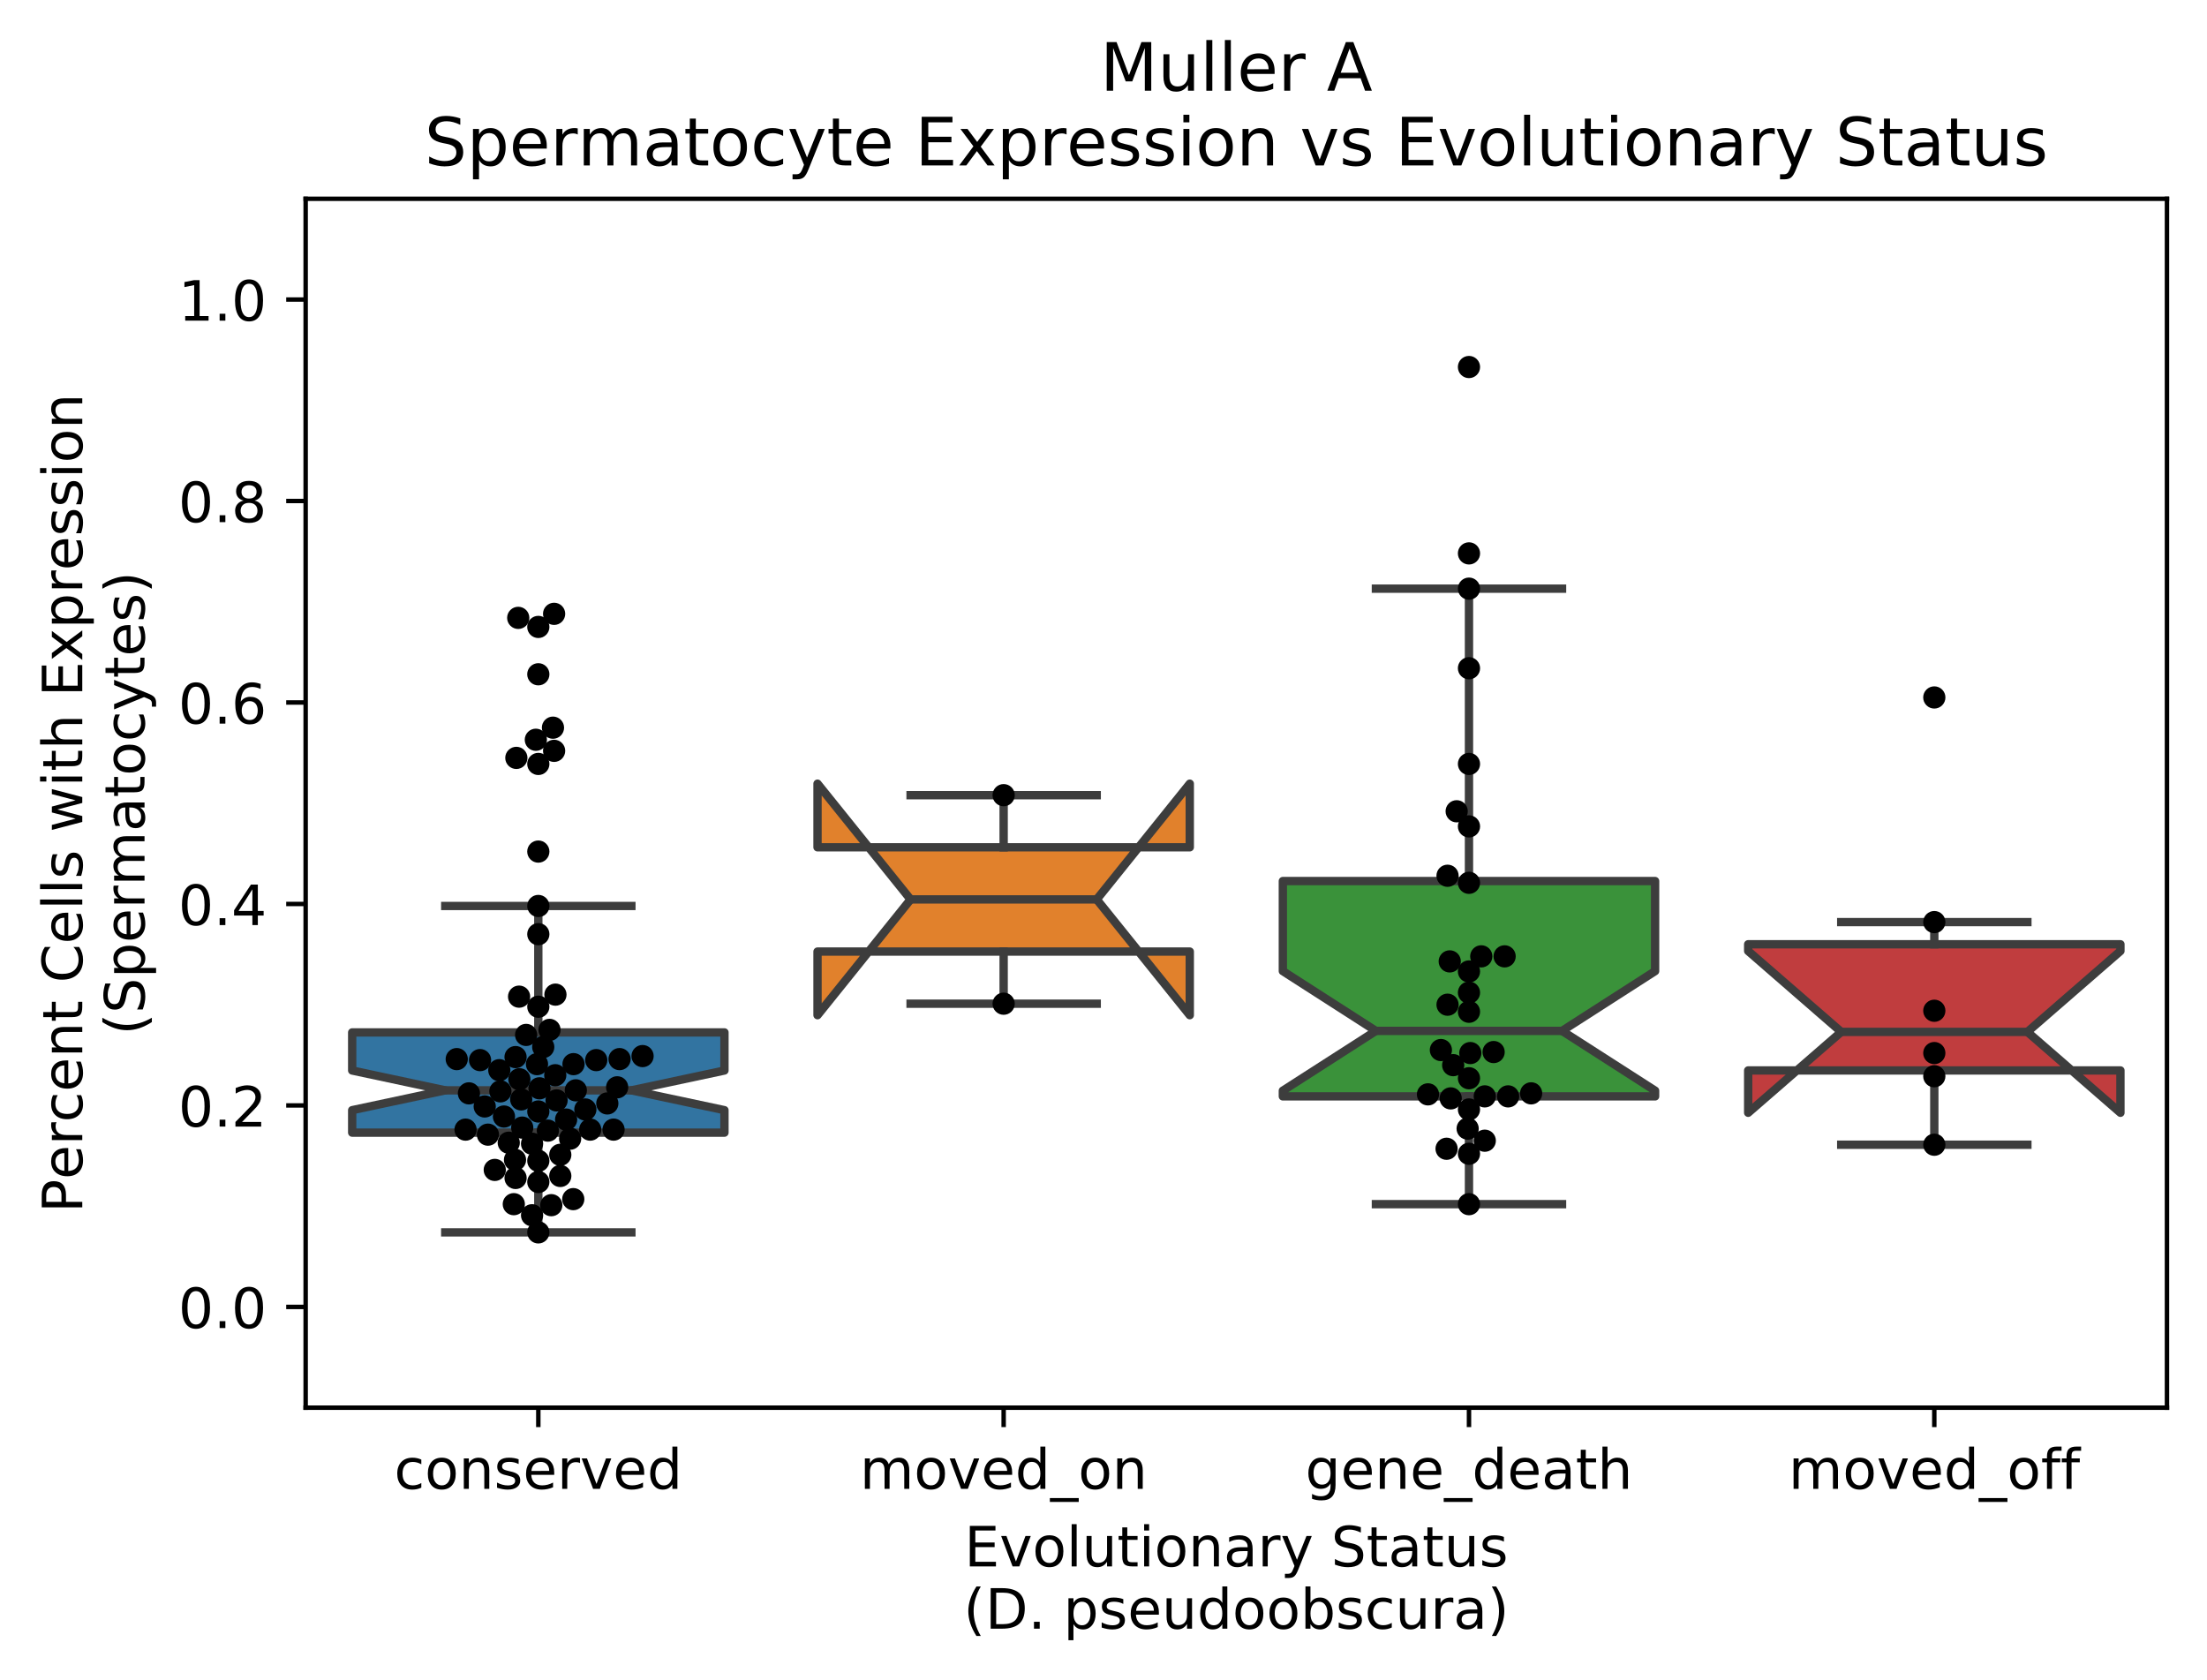 <?xml version="1.0" encoding="utf-8" standalone="no"?>
<!DOCTYPE svg PUBLIC "-//W3C//DTD SVG 1.1//EN"
  "http://www.w3.org/Graphics/SVG/1.1/DTD/svg11.dtd">
<!-- Created with matplotlib (https://matplotlib.org/) -->
<svg height="302.228pt" version="1.1" viewBox="0 0 396.979 302.228" width="396.979pt" xmlns="http://www.w3.org/2000/svg" xmlns:xlink="http://www.w3.org/1999/xlink">
 <defs>
  <style type="text/css">
*{stroke-linecap:butt;stroke-linejoin:round;white-space:pre;}
  </style>
 </defs>
 <g id="figure_1">
  <g id="patch_1">
   <path d="M 0 302.228 
L 396.979 302.228 
L 396.979 0 
L 0 0 
z
" style="fill:#ffffff;"/>
  </g>
  <g id="axes_1">
   <g id="patch_2">
    <path d="M 54.979 253.196 
L 389.779 253.196 
L 389.779 35.755 
L 54.979 35.755 
z
" style="fill:#ffffff;"/>
   </g>
   <g id="patch_3">
    <path clip-path="url(#p46560ced18)" d="M 63.349 203.728 
L 130.309 203.728 
L 130.309 199.684 
L 113.569 196.118 
L 130.309 192.551 
L 130.309 185.698 
L 63.349 185.698 
L 63.349 192.551 
L 80.089 196.118 
L 63.349 199.684 
L 63.349 203.728 
z
" style="fill:#3274a1;stroke:#3d3d3d;stroke-linejoin:miter;stroke-width:1.5;"/>
   </g>
   <g id="patch_4">
    <path clip-path="url(#p46560ced18)" d="M 147.049 171.157 
L 214.009 171.157 
L 214.009 182.6 
L 197.269 161.78 
L 214.009 140.96 
L 214.009 152.403 
L 147.049 152.403 
L 147.049 140.96 
L 163.789 161.78 
L 147.049 182.6 
L 147.049 171.157 
z
" style="fill:#e1812c;stroke:#3d3d3d;stroke-linejoin:miter;stroke-width:1.5;"/>
   </g>
   <g id="patch_5">
    <path clip-path="url(#p46560ced18)" d="M 230.749 197.205 
L 297.709 197.205 
L 297.709 196.176 
L 280.969 185.427 
L 297.709 174.677 
L 297.709 158.473 
L 230.749 158.473 
L 230.749 174.677 
L 247.489 185.427 
L 230.749 196.176 
L 230.749 197.205 
z
" style="fill:#3a923a;stroke:#3d3d3d;stroke-linejoin:miter;stroke-width:1.5;"/>
   </g>
   <g id="patch_6">
    <path clip-path="url(#p46560ced18)" d="M 314.449 192.539 
L 381.409 192.539 
L 381.409 200.154 
L 364.669 185.608 
L 381.409 171.061 
L 381.409 169.844 
L 314.449 169.844 
L 314.449 171.061 
L 331.189 185.608 
L 314.449 200.154 
L 314.449 192.539 
z
" style="fill:#c03d3e;stroke:#3d3d3d;stroke-linejoin:miter;stroke-width:1.5;"/>
   </g>
   <g id="matplotlib.axis_1">
    <g id="xtick_1">
     <g id="line2d_1">
      <defs>
       <path d="M 0 0 
L 0 3.5 
" id="m6f76d94fcc" style="stroke:#000000;stroke-width:0.8;"/>
      </defs>
      <g>
       <use style="stroke:#000000;stroke-width:0.8;" x="96.829" xlink:href="#m6f76d94fcc" y="253.196"/>
      </g>
     </g>
     <g id="text_1">
      <!-- conserved -->
      <defs>
       <path d="M 48.781 52.594 
L 48.781 44.188 
Q 44.969 46.297 41.141 47.344 
Q 37.312 48.391 33.406 48.391 
Q 24.656 48.391 19.812 42.844 
Q 14.984 37.312 14.984 27.297 
Q 14.984 17.281 19.812 11.734 
Q 24.656 6.203 33.406 6.203 
Q 37.312 6.203 41.141 7.25 
Q 44.969 8.297 48.781 10.406 
L 48.781 2.094 
Q 45.016 0.344 40.984 -0.531 
Q 36.969 -1.422 32.422 -1.422 
Q 20.062 -1.422 12.781 6.344 
Q 5.516 14.109 5.516 27.297 
Q 5.516 40.672 12.859 48.328 
Q 20.219 56 33.016 56 
Q 37.156 56 41.109 55.141 
Q 45.062 54.297 48.781 52.594 
z
" id="DejaVuSans-99"/>
       <path d="M 30.609 48.391 
Q 23.391 48.391 19.188 42.75 
Q 14.984 37.109 14.984 27.297 
Q 14.984 17.484 19.156 11.844 
Q 23.344 6.203 30.609 6.203 
Q 37.797 6.203 41.984 11.859 
Q 46.188 17.531 46.188 27.297 
Q 46.188 37.016 41.984 42.703 
Q 37.797 48.391 30.609 48.391 
z
M 30.609 56 
Q 42.328 56 49.016 48.375 
Q 55.719 40.766 55.719 27.297 
Q 55.719 13.875 49.016 6.219 
Q 42.328 -1.422 30.609 -1.422 
Q 18.844 -1.422 12.172 6.219 
Q 5.516 13.875 5.516 27.297 
Q 5.516 40.766 12.172 48.375 
Q 18.844 56 30.609 56 
z
" id="DejaVuSans-111"/>
       <path d="M 54.891 33.016 
L 54.891 0 
L 45.906 0 
L 45.906 32.719 
Q 45.906 40.484 42.875 44.328 
Q 39.844 48.188 33.797 48.188 
Q 26.516 48.188 22.312 43.547 
Q 18.109 38.922 18.109 30.906 
L 18.109 0 
L 9.078 0 
L 9.078 54.688 
L 18.109 54.688 
L 18.109 46.188 
Q 21.344 51.125 25.703 53.562 
Q 30.078 56 35.797 56 
Q 45.219 56 50.047 50.172 
Q 54.891 44.344 54.891 33.016 
z
" id="DejaVuSans-110"/>
       <path d="M 44.281 53.078 
L 44.281 44.578 
Q 40.484 46.531 36.375 47.5 
Q 32.281 48.484 27.875 48.484 
Q 21.188 48.484 17.844 46.438 
Q 14.5 44.391 14.5 40.281 
Q 14.5 37.156 16.891 35.375 
Q 19.281 33.594 26.516 31.984 
L 29.594 31.297 
Q 39.156 29.25 43.188 25.516 
Q 47.219 21.781 47.219 15.094 
Q 47.219 7.469 41.188 3.016 
Q 35.156 -1.422 24.609 -1.422 
Q 20.219 -1.422 15.453 -0.562 
Q 10.688 0.297 5.422 2 
L 5.422 11.281 
Q 10.406 8.688 15.234 7.391 
Q 20.062 6.109 24.812 6.109 
Q 31.156 6.109 34.562 8.281 
Q 37.984 10.453 37.984 14.406 
Q 37.984 18.062 35.516 20.016 
Q 33.062 21.969 24.703 23.781 
L 21.578 24.516 
Q 13.234 26.266 9.516 29.906 
Q 5.812 33.547 5.812 39.891 
Q 5.812 47.609 11.281 51.797 
Q 16.75 56 26.812 56 
Q 31.781 56 36.172 55.266 
Q 40.578 54.547 44.281 53.078 
z
" id="DejaVuSans-115"/>
       <path d="M 56.203 29.594 
L 56.203 25.203 
L 14.891 25.203 
Q 15.484 15.922 20.484 11.062 
Q 25.484 6.203 34.422 6.203 
Q 39.594 6.203 44.453 7.469 
Q 49.312 8.734 54.109 11.281 
L 54.109 2.781 
Q 49.266 0.734 44.188 -0.344 
Q 39.109 -1.422 33.891 -1.422 
Q 20.797 -1.422 13.156 6.188 
Q 5.516 13.812 5.516 26.812 
Q 5.516 40.234 12.766 48.109 
Q 20.016 56 32.328 56 
Q 43.359 56 49.781 48.891 
Q 56.203 41.797 56.203 29.594 
z
M 47.219 32.234 
Q 47.125 39.594 43.094 43.984 
Q 39.062 48.391 32.422 48.391 
Q 24.906 48.391 20.391 44.141 
Q 15.875 39.891 15.188 32.172 
z
" id="DejaVuSans-101"/>
       <path d="M 41.109 46.297 
Q 39.594 47.172 37.812 47.578 
Q 36.031 48 33.891 48 
Q 26.266 48 22.188 43.047 
Q 18.109 38.094 18.109 28.812 
L 18.109 0 
L 9.078 0 
L 9.078 54.688 
L 18.109 54.688 
L 18.109 46.188 
Q 20.953 51.172 25.484 53.578 
Q 30.031 56 36.531 56 
Q 37.453 56 38.578 55.875 
Q 39.703 55.766 41.062 55.516 
z
" id="DejaVuSans-114"/>
       <path d="M 2.984 54.688 
L 12.5 54.688 
L 29.594 8.797 
L 46.688 54.688 
L 56.203 54.688 
L 35.688 0 
L 23.484 0 
z
" id="DejaVuSans-118"/>
       <path d="M 45.406 46.391 
L 45.406 75.984 
L 54.391 75.984 
L 54.391 0 
L 45.406 0 
L 45.406 8.203 
Q 42.578 3.328 38.25 0.953 
Q 33.938 -1.422 27.875 -1.422 
Q 17.969 -1.422 11.734 6.484 
Q 5.516 14.406 5.516 27.297 
Q 5.516 40.188 11.734 48.094 
Q 17.969 56 27.875 56 
Q 33.938 56 38.25 53.625 
Q 42.578 51.266 45.406 46.391 
z
M 14.797 27.297 
Q 14.797 17.391 18.875 11.75 
Q 22.953 6.109 30.078 6.109 
Q 37.203 6.109 41.297 11.75 
Q 45.406 17.391 45.406 27.297 
Q 45.406 37.203 41.297 42.844 
Q 37.203 48.484 30.078 48.484 
Q 22.953 48.484 18.875 42.844 
Q 14.797 37.203 14.797 27.297 
z
" id="DejaVuSans-100"/>
      </defs>
      <g transform="translate(70.905 267.794)scale(0.1 -0.1)">
       <use xlink:href="#DejaVuSans-99"/>
       <use x="54.98" xlink:href="#DejaVuSans-111"/>
       <use x="116.162" xlink:href="#DejaVuSans-110"/>
       <use x="179.541" xlink:href="#DejaVuSans-115"/>
       <use x="231.641" xlink:href="#DejaVuSans-101"/>
       <use x="293.164" xlink:href="#DejaVuSans-114"/>
       <use x="334.277" xlink:href="#DejaVuSans-118"/>
       <use x="393.457" xlink:href="#DejaVuSans-101"/>
       <use x="454.98" xlink:href="#DejaVuSans-100"/>
      </g>
     </g>
    </g>
    <g id="xtick_2">
     <g id="line2d_2">
      <g>
       <use style="stroke:#000000;stroke-width:0.8;" x="180.529" xlink:href="#m6f76d94fcc" y="253.196"/>
      </g>
     </g>
     <g id="text_2">
      <!-- moved_on -->
      <defs>
       <path d="M 52 44.188 
Q 55.375 50.25 60.062 53.125 
Q 64.75 56 71.094 56 
Q 79.641 56 84.281 50.016 
Q 88.922 44.047 88.922 33.016 
L 88.922 0 
L 79.891 0 
L 79.891 32.719 
Q 79.891 40.578 77.094 44.375 
Q 74.312 48.188 68.609 48.188 
Q 61.625 48.188 57.562 43.547 
Q 53.516 38.922 53.516 30.906 
L 53.516 0 
L 44.484 0 
L 44.484 32.719 
Q 44.484 40.625 41.703 44.406 
Q 38.922 48.188 33.109 48.188 
Q 26.219 48.188 22.156 43.531 
Q 18.109 38.875 18.109 30.906 
L 18.109 0 
L 9.078 0 
L 9.078 54.688 
L 18.109 54.688 
L 18.109 46.188 
Q 21.188 51.219 25.484 53.609 
Q 29.781 56 35.688 56 
Q 41.656 56 45.828 52.969 
Q 50 49.953 52 44.188 
z
" id="DejaVuSans-109"/>
       <path d="M 50.984 -16.609 
L 50.984 -23.578 
L -0.984 -23.578 
L -0.984 -16.609 
z
" id="DejaVuSans-95"/>
      </defs>
      <g transform="translate(154.661 267.794)scale(0.1 -0.1)">
       <use xlink:href="#DejaVuSans-109"/>
       <use x="97.412" xlink:href="#DejaVuSans-111"/>
       <use x="158.594" xlink:href="#DejaVuSans-118"/>
       <use x="217.773" xlink:href="#DejaVuSans-101"/>
       <use x="279.297" xlink:href="#DejaVuSans-100"/>
       <use x="342.773" xlink:href="#DejaVuSans-95"/>
       <use x="392.773" xlink:href="#DejaVuSans-111"/>
       <use x="453.955" xlink:href="#DejaVuSans-110"/>
      </g>
     </g>
    </g>
    <g id="xtick_3">
     <g id="line2d_3">
      <g>
       <use style="stroke:#000000;stroke-width:0.8;" x="264.229" xlink:href="#m6f76d94fcc" y="253.196"/>
      </g>
     </g>
     <g id="text_3">
      <!-- gene_death -->
      <defs>
       <path d="M 45.406 27.984 
Q 45.406 37.75 41.375 43.109 
Q 37.359 48.484 30.078 48.484 
Q 22.859 48.484 18.828 43.109 
Q 14.797 37.75 14.797 27.984 
Q 14.797 18.266 18.828 12.891 
Q 22.859 7.516 30.078 7.516 
Q 37.359 7.516 41.375 12.891 
Q 45.406 18.266 45.406 27.984 
z
M 54.391 6.781 
Q 54.391 -7.172 48.188 -13.984 
Q 42 -20.797 29.203 -20.797 
Q 24.469 -20.797 20.266 -20.094 
Q 16.062 -19.391 12.109 -17.922 
L 12.109 -9.188 
Q 16.062 -11.328 19.922 -12.344 
Q 23.781 -13.375 27.781 -13.375 
Q 36.625 -13.375 41.016 -8.766 
Q 45.406 -4.156 45.406 5.172 
L 45.406 9.625 
Q 42.625 4.781 38.281 2.391 
Q 33.938 0 27.875 0 
Q 17.828 0 11.672 7.656 
Q 5.516 15.328 5.516 27.984 
Q 5.516 40.672 11.672 48.328 
Q 17.828 56 27.875 56 
Q 33.938 56 38.281 53.609 
Q 42.625 51.219 45.406 46.391 
L 45.406 54.688 
L 54.391 54.688 
z
" id="DejaVuSans-103"/>
       <path d="M 34.281 27.484 
Q 23.391 27.484 19.188 25 
Q 14.984 22.516 14.984 16.5 
Q 14.984 11.719 18.141 8.906 
Q 21.297 6.109 26.703 6.109 
Q 34.188 6.109 38.703 11.406 
Q 43.219 16.703 43.219 25.484 
L 43.219 27.484 
z
M 52.203 31.203 
L 52.203 0 
L 43.219 0 
L 43.219 8.297 
Q 40.141 3.328 35.547 0.953 
Q 30.953 -1.422 24.312 -1.422 
Q 15.922 -1.422 10.953 3.297 
Q 6 8.016 6 15.922 
Q 6 25.141 12.172 29.828 
Q 18.359 34.516 30.609 34.516 
L 43.219 34.516 
L 43.219 35.406 
Q 43.219 41.609 39.141 45 
Q 35.062 48.391 27.688 48.391 
Q 23 48.391 18.547 47.266 
Q 14.109 46.141 10.016 43.891 
L 10.016 52.203 
Q 14.938 54.109 19.578 55.047 
Q 24.219 56 28.609 56 
Q 40.484 56 46.344 49.844 
Q 52.203 43.703 52.203 31.203 
z
" id="DejaVuSans-97"/>
       <path d="M 18.312 70.219 
L 18.312 54.688 
L 36.812 54.688 
L 36.812 47.703 
L 18.312 47.703 
L 18.312 18.016 
Q 18.312 11.328 20.141 9.422 
Q 21.969 7.516 27.594 7.516 
L 36.812 7.516 
L 36.812 0 
L 27.594 0 
Q 17.188 0 13.234 3.875 
Q 9.281 7.766 9.281 18.016 
L 9.281 47.703 
L 2.688 47.703 
L 2.688 54.688 
L 9.281 54.688 
L 9.281 70.219 
z
" id="DejaVuSans-116"/>
       <path d="M 54.891 33.016 
L 54.891 0 
L 45.906 0 
L 45.906 32.719 
Q 45.906 40.484 42.875 44.328 
Q 39.844 48.188 33.797 48.188 
Q 26.516 48.188 22.312 43.547 
Q 18.109 38.922 18.109 30.906 
L 18.109 0 
L 9.078 0 
L 9.078 75.984 
L 18.109 75.984 
L 18.109 46.188 
Q 21.344 51.125 25.703 53.562 
Q 30.078 56 35.797 56 
Q 45.219 56 50.047 50.172 
Q 54.891 44.344 54.891 33.016 
z
" id="DejaVuSans-104"/>
      </defs>
      <g transform="translate(234.789 267.794)scale(0.1 -0.1)">
       <use xlink:href="#DejaVuSans-103"/>
       <use x="63.477" xlink:href="#DejaVuSans-101"/>
       <use x="125" xlink:href="#DejaVuSans-110"/>
       <use x="188.379" xlink:href="#DejaVuSans-101"/>
       <use x="249.902" xlink:href="#DejaVuSans-95"/>
       <use x="299.902" xlink:href="#DejaVuSans-100"/>
       <use x="363.379" xlink:href="#DejaVuSans-101"/>
       <use x="424.902" xlink:href="#DejaVuSans-97"/>
       <use x="486.182" xlink:href="#DejaVuSans-116"/>
       <use x="525.391" xlink:href="#DejaVuSans-104"/>
      </g>
     </g>
    </g>
    <g id="xtick_4">
     <g id="line2d_4">
      <g>
       <use style="stroke:#000000;stroke-width:0.8;" x="347.929" xlink:href="#m6f76d94fcc" y="253.196"/>
      </g>
     </g>
     <g id="text_4">
      <!-- moved_off -->
      <defs>
       <path d="M 37.109 75.984 
L 37.109 68.5 
L 28.516 68.5 
Q 23.688 68.5 21.797 66.547 
Q 19.922 64.594 19.922 59.516 
L 19.922 54.688 
L 34.719 54.688 
L 34.719 47.703 
L 19.922 47.703 
L 19.922 0 
L 10.891 0 
L 10.891 47.703 
L 2.297 47.703 
L 2.297 54.688 
L 10.891 54.688 
L 10.891 58.5 
Q 10.891 67.625 15.141 71.797 
Q 19.391 75.984 28.609 75.984 
z
" id="DejaVuSans-102"/>
      </defs>
      <g transform="translate(321.71 267.794)scale(0.1 -0.1)">
       <use xlink:href="#DejaVuSans-109"/>
       <use x="97.412" xlink:href="#DejaVuSans-111"/>
       <use x="158.594" xlink:href="#DejaVuSans-118"/>
       <use x="217.773" xlink:href="#DejaVuSans-101"/>
       <use x="279.297" xlink:href="#DejaVuSans-100"/>
       <use x="342.773" xlink:href="#DejaVuSans-95"/>
       <use x="392.773" xlink:href="#DejaVuSans-111"/>
       <use x="453.955" xlink:href="#DejaVuSans-102"/>
       <use x="489.16" xlink:href="#DejaVuSans-102"/>
      </g>
     </g>
    </g>
    <g id="text_5">
     <!-- Evolutionary Status -->
     <defs>
      <path d="M 9.812 72.906 
L 55.906 72.906 
L 55.906 64.594 
L 19.672 64.594 
L 19.672 43.016 
L 54.391 43.016 
L 54.391 34.719 
L 19.672 34.719 
L 19.672 8.297 
L 56.781 8.297 
L 56.781 0 
L 9.812 0 
z
" id="DejaVuSans-69"/>
      <path d="M 9.422 75.984 
L 18.406 75.984 
L 18.406 0 
L 9.422 0 
z
" id="DejaVuSans-108"/>
      <path d="M 8.5 21.578 
L 8.5 54.688 
L 17.484 54.688 
L 17.484 21.922 
Q 17.484 14.156 20.5 10.266 
Q 23.531 6.391 29.594 6.391 
Q 36.859 6.391 41.078 11.031 
Q 45.312 15.672 45.312 23.688 
L 45.312 54.688 
L 54.297 54.688 
L 54.297 0 
L 45.312 0 
L 45.312 8.406 
Q 42.047 3.422 37.719 1 
Q 33.406 -1.422 27.688 -1.422 
Q 18.266 -1.422 13.375 4.438 
Q 8.5 10.297 8.5 21.578 
z
M 31.109 56 
z
" id="DejaVuSans-117"/>
      <path d="M 9.422 54.688 
L 18.406 54.688 
L 18.406 0 
L 9.422 0 
z
M 9.422 75.984 
L 18.406 75.984 
L 18.406 64.594 
L 9.422 64.594 
z
" id="DejaVuSans-105"/>
      <path d="M 32.172 -5.078 
Q 28.375 -14.844 24.75 -17.812 
Q 21.141 -20.797 15.094 -20.797 
L 7.906 -20.797 
L 7.906 -13.281 
L 13.188 -13.281 
Q 16.891 -13.281 18.938 -11.516 
Q 21 -9.766 23.484 -3.219 
L 25.094 0.875 
L 2.984 54.688 
L 12.5 54.688 
L 29.594 11.922 
L 46.688 54.688 
L 56.203 54.688 
z
" id="DejaVuSans-121"/>
      <path id="DejaVuSans-32"/>
      <path d="M 53.516 70.516 
L 53.516 60.891 
Q 47.906 63.578 42.922 64.891 
Q 37.938 66.219 33.297 66.219 
Q 25.25 66.219 20.875 63.094 
Q 16.5 59.969 16.5 54.203 
Q 16.5 49.359 19.406 46.891 
Q 22.312 44.438 30.422 42.922 
L 36.375 41.703 
Q 47.406 39.594 52.656 34.297 
Q 57.906 29 57.906 20.125 
Q 57.906 9.516 50.797 4.047 
Q 43.703 -1.422 29.984 -1.422 
Q 24.812 -1.422 18.969 -0.25 
Q 13.141 0.922 6.891 3.219 
L 6.891 13.375 
Q 12.891 10.016 18.656 8.297 
Q 24.422 6.594 29.984 6.594 
Q 38.422 6.594 43.016 9.906 
Q 47.609 13.234 47.609 19.391 
Q 47.609 24.75 44.312 27.781 
Q 41.016 30.812 33.5 32.328 
L 27.484 33.5 
Q 16.453 35.688 11.516 40.375 
Q 6.594 45.062 6.594 53.422 
Q 6.594 63.094 13.406 68.656 
Q 20.219 74.219 32.172 74.219 
Q 37.312 74.219 42.625 73.281 
Q 47.953 72.359 53.516 70.516 
z
" id="DejaVuSans-83"/>
     </defs>
     <g transform="translate(173.466 281.75)scale(0.1 -0.1)">
      <use xlink:href="#DejaVuSans-69"/>
      <use x="63.184" xlink:href="#DejaVuSans-118"/>
      <use x="122.363" xlink:href="#DejaVuSans-111"/>
      <use x="183.545" xlink:href="#DejaVuSans-108"/>
      <use x="211.328" xlink:href="#DejaVuSans-117"/>
      <use x="274.707" xlink:href="#DejaVuSans-116"/>
      <use x="313.916" xlink:href="#DejaVuSans-105"/>
      <use x="341.699" xlink:href="#DejaVuSans-111"/>
      <use x="402.881" xlink:href="#DejaVuSans-110"/>
      <use x="466.26" xlink:href="#DejaVuSans-97"/>
      <use x="527.539" xlink:href="#DejaVuSans-114"/>
      <use x="568.652" xlink:href="#DejaVuSans-121"/>
      <use x="627.832" xlink:href="#DejaVuSans-32"/>
      <use x="659.619" xlink:href="#DejaVuSans-83"/>
      <use x="723.096" xlink:href="#DejaVuSans-116"/>
      <use x="762.305" xlink:href="#DejaVuSans-97"/>
      <use x="823.584" xlink:href="#DejaVuSans-116"/>
      <use x="862.793" xlink:href="#DejaVuSans-117"/>
      <use x="926.172" xlink:href="#DejaVuSans-115"/>
     </g>
     <!-- (D. pseudoobscura) -->
     <defs>
      <path d="M 31 75.875 
Q 24.469 64.656 21.281 53.656 
Q 18.109 42.672 18.109 31.391 
Q 18.109 20.125 21.312 9.062 
Q 24.516 -2 31 -13.188 
L 23.188 -13.188 
Q 15.875 -1.703 12.234 9.375 
Q 8.594 20.453 8.594 31.391 
Q 8.594 42.281 12.203 53.312 
Q 15.828 64.359 23.188 75.875 
z
" id="DejaVuSans-40"/>
      <path d="M 19.672 64.797 
L 19.672 8.109 
L 31.594 8.109 
Q 46.688 8.109 53.688 14.938 
Q 60.688 21.781 60.688 36.531 
Q 60.688 51.172 53.688 57.984 
Q 46.688 64.797 31.594 64.797 
z
M 9.812 72.906 
L 30.078 72.906 
Q 51.266 72.906 61.172 64.094 
Q 71.094 55.281 71.094 36.531 
Q 71.094 17.672 61.125 8.828 
Q 51.172 0 30.078 0 
L 9.812 0 
z
" id="DejaVuSans-68"/>
      <path d="M 10.688 12.406 
L 21 12.406 
L 21 0 
L 10.688 0 
z
" id="DejaVuSans-46"/>
      <path d="M 18.109 8.203 
L 18.109 -20.797 
L 9.078 -20.797 
L 9.078 54.688 
L 18.109 54.688 
L 18.109 46.391 
Q 20.953 51.266 25.266 53.625 
Q 29.594 56 35.594 56 
Q 45.562 56 51.781 48.094 
Q 58.016 40.188 58.016 27.297 
Q 58.016 14.406 51.781 6.484 
Q 45.562 -1.422 35.594 -1.422 
Q 29.594 -1.422 25.266 0.953 
Q 20.953 3.328 18.109 8.203 
z
M 48.688 27.297 
Q 48.688 37.203 44.609 42.844 
Q 40.531 48.484 33.406 48.484 
Q 26.266 48.484 22.188 42.844 
Q 18.109 37.203 18.109 27.297 
Q 18.109 17.391 22.188 11.75 
Q 26.266 6.109 33.406 6.109 
Q 40.531 6.109 44.609 11.75 
Q 48.688 17.391 48.688 27.297 
z
" id="DejaVuSans-112"/>
      <path d="M 48.688 27.297 
Q 48.688 37.203 44.609 42.844 
Q 40.531 48.484 33.406 48.484 
Q 26.266 48.484 22.188 42.844 
Q 18.109 37.203 18.109 27.297 
Q 18.109 17.391 22.188 11.75 
Q 26.266 6.109 33.406 6.109 
Q 40.531 6.109 44.609 11.75 
Q 48.688 17.391 48.688 27.297 
z
M 18.109 46.391 
Q 20.953 51.266 25.266 53.625 
Q 29.594 56 35.594 56 
Q 45.562 56 51.781 48.094 
Q 58.016 40.188 58.016 27.297 
Q 58.016 14.406 51.781 6.484 
Q 45.562 -1.422 35.594 -1.422 
Q 29.594 -1.422 25.266 0.953 
Q 20.953 3.328 18.109 8.203 
L 18.109 0 
L 9.078 0 
L 9.078 75.984 
L 18.109 75.984 
z
" id="DejaVuSans-98"/>
      <path d="M 8.016 75.875 
L 15.828 75.875 
Q 23.141 64.359 26.781 53.312 
Q 30.422 42.281 30.422 31.391 
Q 30.422 20.453 26.781 9.375 
Q 23.141 -1.703 15.828 -13.188 
L 8.016 -13.188 
Q 14.5 -2 17.703 9.062 
Q 20.906 20.125 20.906 31.391 
Q 20.906 42.672 17.703 53.656 
Q 14.5 64.656 8.016 75.875 
z
" id="DejaVuSans-41"/>
     </defs>
     <g transform="translate(173.316 292.948)scale(0.1 -0.1)">
      <use xlink:href="#DejaVuSans-40"/>
      <use x="39.014" xlink:href="#DejaVuSans-68"/>
      <use x="116.016" xlink:href="#DejaVuSans-46"/>
      <use x="147.803" xlink:href="#DejaVuSans-32"/>
      <use x="179.59" xlink:href="#DejaVuSans-112"/>
      <use x="243.066" xlink:href="#DejaVuSans-115"/>
      <use x="295.166" xlink:href="#DejaVuSans-101"/>
      <use x="356.689" xlink:href="#DejaVuSans-117"/>
      <use x="420.068" xlink:href="#DejaVuSans-100"/>
      <use x="483.545" xlink:href="#DejaVuSans-111"/>
      <use x="544.727" xlink:href="#DejaVuSans-111"/>
      <use x="605.908" xlink:href="#DejaVuSans-98"/>
      <use x="669.385" xlink:href="#DejaVuSans-115"/>
      <use x="721.484" xlink:href="#DejaVuSans-99"/>
      <use x="776.465" xlink:href="#DejaVuSans-117"/>
      <use x="839.844" xlink:href="#DejaVuSans-114"/>
      <use x="880.957" xlink:href="#DejaVuSans-97"/>
      <use x="942.236" xlink:href="#DejaVuSans-41"/>
     </g>
    </g>
   </g>
   <g id="matplotlib.axis_2">
    <g id="ytick_1">
     <g id="line2d_5">
      <defs>
       <path d="M 0 0 
L -3.5 0 
" id="m509c512e4f" style="stroke:#000000;stroke-width:0.8;"/>
      </defs>
      <g>
       <use style="stroke:#000000;stroke-width:0.8;" x="54.979" xlink:href="#m509c512e4f" y="235.076"/>
      </g>
     </g>
     <g id="text_6">
      <!-- 0.0 -->
      <defs>
       <path d="M 31.781 66.406 
Q 24.172 66.406 20.328 58.906 
Q 16.5 51.422 16.5 36.375 
Q 16.5 21.391 20.328 13.891 
Q 24.172 6.391 31.781 6.391 
Q 39.453 6.391 43.281 13.891 
Q 47.125 21.391 47.125 36.375 
Q 47.125 51.422 43.281 58.906 
Q 39.453 66.406 31.781 66.406 
z
M 31.781 74.219 
Q 44.047 74.219 50.516 64.516 
Q 56.984 54.828 56.984 36.375 
Q 56.984 17.969 50.516 8.266 
Q 44.047 -1.422 31.781 -1.422 
Q 19.531 -1.422 13.062 8.266 
Q 6.594 17.969 6.594 36.375 
Q 6.594 54.828 13.062 64.516 
Q 19.531 74.219 31.781 74.219 
z
" id="DejaVuSans-48"/>
      </defs>
      <g transform="translate(32.076 238.875)scale(0.1 -0.1)">
       <use xlink:href="#DejaVuSans-48"/>
       <use x="63.623" xlink:href="#DejaVuSans-46"/>
       <use x="95.41" xlink:href="#DejaVuSans-48"/>
      </g>
     </g>
    </g>
    <g id="ytick_2">
     <g id="line2d_6">
      <g>
       <use style="stroke:#000000;stroke-width:0.8;" x="54.979" xlink:href="#m509c512e4f" y="198.835"/>
      </g>
     </g>
     <g id="text_7">
      <!-- 0.2 -->
      <defs>
       <path d="M 19.188 8.297 
L 53.609 8.297 
L 53.609 0 
L 7.328 0 
L 7.328 8.297 
Q 12.938 14.109 22.625 23.891 
Q 32.328 33.688 34.812 36.531 
Q 39.547 41.844 41.422 45.531 
Q 43.312 49.219 43.312 52.781 
Q 43.312 58.594 39.234 62.25 
Q 35.156 65.922 28.609 65.922 
Q 23.969 65.922 18.812 64.312 
Q 13.672 62.703 7.812 59.422 
L 7.812 69.391 
Q 13.766 71.781 18.938 73 
Q 24.125 74.219 28.422 74.219 
Q 39.75 74.219 46.484 68.547 
Q 53.219 62.891 53.219 53.422 
Q 53.219 48.922 51.531 44.891 
Q 49.859 40.875 45.406 35.406 
Q 44.188 33.984 37.641 27.219 
Q 31.109 20.453 19.188 8.297 
z
" id="DejaVuSans-50"/>
      </defs>
      <g transform="translate(32.076 202.635)scale(0.1 -0.1)">
       <use xlink:href="#DejaVuSans-48"/>
       <use x="63.623" xlink:href="#DejaVuSans-46"/>
       <use x="95.41" xlink:href="#DejaVuSans-50"/>
      </g>
     </g>
    </g>
    <g id="ytick_3">
     <g id="line2d_7">
      <g>
       <use style="stroke:#000000;stroke-width:0.8;" x="54.979" xlink:href="#m509c512e4f" y="162.595"/>
      </g>
     </g>
     <g id="text_8">
      <!-- 0.4 -->
      <defs>
       <path d="M 37.797 64.312 
L 12.891 25.391 
L 37.797 25.391 
z
M 35.203 72.906 
L 47.609 72.906 
L 47.609 25.391 
L 58.016 25.391 
L 58.016 17.188 
L 47.609 17.188 
L 47.609 0 
L 37.797 0 
L 37.797 17.188 
L 4.891 17.188 
L 4.891 26.703 
z
" id="DejaVuSans-52"/>
      </defs>
      <g transform="translate(32.076 166.395)scale(0.1 -0.1)">
       <use xlink:href="#DejaVuSans-48"/>
       <use x="63.623" xlink:href="#DejaVuSans-46"/>
       <use x="95.41" xlink:href="#DejaVuSans-52"/>
      </g>
     </g>
    </g>
    <g id="ytick_4">
     <g id="line2d_8">
      <g>
       <use style="stroke:#000000;stroke-width:0.8;" x="54.979" xlink:href="#m509c512e4f" y="126.356"/>
      </g>
     </g>
     <g id="text_9">
      <!-- 0.6 -->
      <defs>
       <path d="M 33.016 40.375 
Q 26.375 40.375 22.484 35.828 
Q 18.609 31.297 18.609 23.391 
Q 18.609 15.531 22.484 10.953 
Q 26.375 6.391 33.016 6.391 
Q 39.656 6.391 43.531 10.953 
Q 47.406 15.531 47.406 23.391 
Q 47.406 31.297 43.531 35.828 
Q 39.656 40.375 33.016 40.375 
z
M 52.594 71.297 
L 52.594 62.312 
Q 48.875 64.062 45.094 64.984 
Q 41.312 65.922 37.594 65.922 
Q 27.828 65.922 22.672 59.328 
Q 17.531 52.734 16.797 39.406 
Q 19.672 43.656 24.016 45.922 
Q 28.375 48.188 33.594 48.188 
Q 44.578 48.188 50.953 41.516 
Q 57.328 34.859 57.328 23.391 
Q 57.328 12.156 50.688 5.359 
Q 44.047 -1.422 33.016 -1.422 
Q 20.359 -1.422 13.672 8.266 
Q 6.984 17.969 6.984 36.375 
Q 6.984 53.656 15.188 63.938 
Q 23.391 74.219 37.203 74.219 
Q 40.922 74.219 44.703 73.484 
Q 48.484 72.75 52.594 71.297 
z
" id="DejaVuSans-54"/>
      </defs>
      <g transform="translate(32.076 130.155)scale(0.1 -0.1)">
       <use xlink:href="#DejaVuSans-48"/>
       <use x="63.623" xlink:href="#DejaVuSans-46"/>
       <use x="95.41" xlink:href="#DejaVuSans-54"/>
      </g>
     </g>
    </g>
    <g id="ytick_5">
     <g id="line2d_9">
      <g>
       <use style="stroke:#000000;stroke-width:0.8;" x="54.979" xlink:href="#m509c512e4f" y="90.115"/>
      </g>
     </g>
     <g id="text_10">
      <!-- 0.8 -->
      <defs>
       <path d="M 31.781 34.625 
Q 24.75 34.625 20.719 30.859 
Q 16.703 27.094 16.703 20.516 
Q 16.703 13.922 20.719 10.156 
Q 24.75 6.391 31.781 6.391 
Q 38.812 6.391 42.859 10.172 
Q 46.922 13.969 46.922 20.516 
Q 46.922 27.094 42.891 30.859 
Q 38.875 34.625 31.781 34.625 
z
M 21.922 38.812 
Q 15.578 40.375 12.031 44.719 
Q 8.5 49.078 8.5 55.328 
Q 8.5 64.062 14.719 69.141 
Q 20.953 74.219 31.781 74.219 
Q 42.672 74.219 48.875 69.141 
Q 55.078 64.062 55.078 55.328 
Q 55.078 49.078 51.531 44.719 
Q 48 40.375 41.703 38.812 
Q 48.828 37.156 52.797 32.312 
Q 56.781 27.484 56.781 20.516 
Q 56.781 9.906 50.312 4.234 
Q 43.844 -1.422 31.781 -1.422 
Q 19.734 -1.422 13.25 4.234 
Q 6.781 9.906 6.781 20.516 
Q 6.781 27.484 10.781 32.312 
Q 14.797 37.156 21.922 38.812 
z
M 18.312 54.391 
Q 18.312 48.734 21.844 45.562 
Q 25.391 42.391 31.781 42.391 
Q 38.141 42.391 41.719 45.562 
Q 45.312 48.734 45.312 54.391 
Q 45.312 60.062 41.719 63.234 
Q 38.141 66.406 31.781 66.406 
Q 25.391 66.406 21.844 63.234 
Q 18.312 60.062 18.312 54.391 
z
" id="DejaVuSans-56"/>
      </defs>
      <g transform="translate(32.076 93.915)scale(0.1 -0.1)">
       <use xlink:href="#DejaVuSans-48"/>
       <use x="63.623" xlink:href="#DejaVuSans-46"/>
       <use x="95.41" xlink:href="#DejaVuSans-56"/>
      </g>
     </g>
    </g>
    <g id="ytick_6">
     <g id="line2d_10">
      <g>
       <use style="stroke:#000000;stroke-width:0.8;" x="54.979" xlink:href="#m509c512e4f" y="53.876"/>
      </g>
     </g>
     <g id="text_11">
      <!-- 1.0 -->
      <defs>
       <path d="M 12.406 8.297 
L 28.516 8.297 
L 28.516 63.922 
L 10.984 60.406 
L 10.984 69.391 
L 28.422 72.906 
L 38.281 72.906 
L 38.281 8.297 
L 54.391 8.297 
L 54.391 0 
L 12.406 0 
z
" id="DejaVuSans-49"/>
      </defs>
      <g transform="translate(32.076 57.675)scale(0.1 -0.1)">
       <use xlink:href="#DejaVuSans-49"/>
       <use x="63.623" xlink:href="#DejaVuSans-46"/>
       <use x="95.41" xlink:href="#DejaVuSans-48"/>
      </g>
     </g>
    </g>
    <g id="text_12">
     <!-- Percent Cells with Expression -->
     <defs>
      <path d="M 19.672 64.797 
L 19.672 37.406 
L 32.078 37.406 
Q 38.969 37.406 42.719 40.969 
Q 46.484 44.531 46.484 51.125 
Q 46.484 57.672 42.719 61.234 
Q 38.969 64.797 32.078 64.797 
z
M 9.812 72.906 
L 32.078 72.906 
Q 44.344 72.906 50.609 67.359 
Q 56.891 61.812 56.891 51.125 
Q 56.891 40.328 50.609 34.812 
Q 44.344 29.297 32.078 29.297 
L 19.672 29.297 
L 19.672 0 
L 9.812 0 
z
" id="DejaVuSans-80"/>
      <path d="M 64.406 67.281 
L 64.406 56.891 
Q 59.422 61.531 53.781 63.812 
Q 48.141 66.109 41.797 66.109 
Q 29.297 66.109 22.656 58.469 
Q 16.016 50.828 16.016 36.375 
Q 16.016 21.969 22.656 14.328 
Q 29.297 6.688 41.797 6.688 
Q 48.141 6.688 53.781 8.984 
Q 59.422 11.281 64.406 15.922 
L 64.406 5.609 
Q 59.234 2.094 53.438 0.328 
Q 47.656 -1.422 41.219 -1.422 
Q 24.656 -1.422 15.125 8.703 
Q 5.609 18.844 5.609 36.375 
Q 5.609 53.953 15.125 64.078 
Q 24.656 74.219 41.219 74.219 
Q 47.75 74.219 53.531 72.484 
Q 59.328 70.75 64.406 67.281 
z
" id="DejaVuSans-67"/>
      <path d="M 4.203 54.688 
L 13.188 54.688 
L 24.422 12.016 
L 35.594 54.688 
L 46.188 54.688 
L 57.422 12.016 
L 68.609 54.688 
L 77.594 54.688 
L 63.281 0 
L 52.688 0 
L 40.922 44.828 
L 29.109 0 
L 18.5 0 
z
" id="DejaVuSans-119"/>
      <path d="M 54.891 54.688 
L 35.109 28.078 
L 55.906 0 
L 45.312 0 
L 29.391 21.484 
L 13.484 0 
L 2.875 0 
L 24.125 28.609 
L 4.688 54.688 
L 15.281 54.688 
L 29.781 35.203 
L 44.281 54.688 
z
" id="DejaVuSans-120"/>
     </defs>
     <g transform="translate(14.798 218.148)rotate(-90)scale(0.1 -0.1)">
      <use xlink:href="#DejaVuSans-80"/>
      <use x="60.256" xlink:href="#DejaVuSans-101"/>
      <use x="121.779" xlink:href="#DejaVuSans-114"/>
      <use x="162.861" xlink:href="#DejaVuSans-99"/>
      <use x="217.842" xlink:href="#DejaVuSans-101"/>
      <use x="279.365" xlink:href="#DejaVuSans-110"/>
      <use x="342.744" xlink:href="#DejaVuSans-116"/>
      <use x="381.953" xlink:href="#DejaVuSans-32"/>
      <use x="413.74" xlink:href="#DejaVuSans-67"/>
      <use x="483.564" xlink:href="#DejaVuSans-101"/>
      <use x="545.088" xlink:href="#DejaVuSans-108"/>
      <use x="572.871" xlink:href="#DejaVuSans-108"/>
      <use x="600.654" xlink:href="#DejaVuSans-115"/>
      <use x="652.754" xlink:href="#DejaVuSans-32"/>
      <use x="684.541" xlink:href="#DejaVuSans-119"/>
      <use x="766.328" xlink:href="#DejaVuSans-105"/>
      <use x="794.111" xlink:href="#DejaVuSans-116"/>
      <use x="833.32" xlink:href="#DejaVuSans-104"/>
      <use x="896.699" xlink:href="#DejaVuSans-32"/>
      <use x="928.486" xlink:href="#DejaVuSans-69"/>
      <use x="991.67" xlink:href="#DejaVuSans-120"/>
      <use x="1050.85" xlink:href="#DejaVuSans-112"/>
      <use x="1114.326" xlink:href="#DejaVuSans-114"/>
      <use x="1155.408" xlink:href="#DejaVuSans-101"/>
      <use x="1216.932" xlink:href="#DejaVuSans-115"/>
      <use x="1269.031" xlink:href="#DejaVuSans-115"/>
      <use x="1321.131" xlink:href="#DejaVuSans-105"/>
      <use x="1348.914" xlink:href="#DejaVuSans-111"/>
      <use x="1410.096" xlink:href="#DejaVuSans-110"/>
     </g>
     <!-- (Spermatocytes) -->
     <g transform="translate(25.996 186.161)rotate(-90)scale(0.1 -0.1)">
      <use xlink:href="#DejaVuSans-40"/>
      <use x="39.014" xlink:href="#DejaVuSans-83"/>
      <use x="102.49" xlink:href="#DejaVuSans-112"/>
      <use x="165.967" xlink:href="#DejaVuSans-101"/>
      <use x="227.49" xlink:href="#DejaVuSans-114"/>
      <use x="268.588" xlink:href="#DejaVuSans-109"/>
      <use x="366" xlink:href="#DejaVuSans-97"/>
      <use x="427.279" xlink:href="#DejaVuSans-116"/>
      <use x="466.488" xlink:href="#DejaVuSans-111"/>
      <use x="527.67" xlink:href="#DejaVuSans-99"/>
      <use x="582.65" xlink:href="#DejaVuSans-121"/>
      <use x="641.83" xlink:href="#DejaVuSans-116"/>
      <use x="681.039" xlink:href="#DejaVuSans-101"/>
      <use x="742.562" xlink:href="#DejaVuSans-115"/>
      <use x="794.662" xlink:href="#DejaVuSans-41"/>
     </g>
    </g>
   </g>
   <g id="line2d_11">
    <path clip-path="url(#p46560ced18)" d="M 96.829 203.728 
L 96.829 221.667 
" style="fill:none;stroke:#3d3d3d;stroke-linecap:square;stroke-width:1.5;"/>
   </g>
   <g id="line2d_12">
    <path clip-path="url(#p46560ced18)" d="M 96.829 185.698 
L 96.829 162.958 
" style="fill:none;stroke:#3d3d3d;stroke-linecap:square;stroke-width:1.5;"/>
   </g>
   <g id="line2d_13">
    <path clip-path="url(#p46560ced18)" d="M 80.089 221.667 
L 113.569 221.667 
" style="fill:none;stroke:#3d3d3d;stroke-linecap:square;stroke-width:1.5;"/>
   </g>
   <g id="line2d_14">
    <path clip-path="url(#p46560ced18)" d="M 80.089 162.958 
L 113.569 162.958 
" style="fill:none;stroke:#3d3d3d;stroke-linecap:square;stroke-width:1.5;"/>
   </g>
   <g id="line2d_15">
    <path clip-path="url(#p46560ced18)" d="M 180.529 171.157 
L 180.529 180.534 
" style="fill:none;stroke:#3d3d3d;stroke-linecap:square;stroke-width:1.5;"/>
   </g>
   <g id="line2d_16">
    <path clip-path="url(#p46560ced18)" d="M 180.529 152.403 
L 180.529 143.026 
" style="fill:none;stroke:#3d3d3d;stroke-linecap:square;stroke-width:1.5;"/>
   </g>
   <g id="line2d_17">
    <path clip-path="url(#p46560ced18)" d="M 163.789 180.534 
L 197.269 180.534 
" style="fill:none;stroke:#3d3d3d;stroke-linecap:square;stroke-width:1.5;"/>
   </g>
   <g id="line2d_18">
    <path clip-path="url(#p46560ced18)" d="M 163.789 143.026 
L 197.269 143.026 
" style="fill:none;stroke:#3d3d3d;stroke-linecap:square;stroke-width:1.5;"/>
   </g>
   <g id="line2d_19">
    <path clip-path="url(#p46560ced18)" d="M 264.229 197.205 
L 264.229 216.593 
" style="fill:none;stroke:#3d3d3d;stroke-linecap:square;stroke-width:1.5;"/>
   </g>
   <g id="line2d_20">
    <path clip-path="url(#p46560ced18)" d="M 264.229 158.473 
L 264.229 105.88 
" style="fill:none;stroke:#3d3d3d;stroke-linecap:square;stroke-width:1.5;"/>
   </g>
   <g id="line2d_21">
    <path clip-path="url(#p46560ced18)" d="M 247.489 216.593 
L 280.969 216.593 
" style="fill:none;stroke:#3d3d3d;stroke-linecap:square;stroke-width:1.5;"/>
   </g>
   <g id="line2d_22">
    <path clip-path="url(#p46560ced18)" d="M 247.489 105.88 
L 280.969 105.88 
" style="fill:none;stroke:#3d3d3d;stroke-linecap:square;stroke-width:1.5;"/>
   </g>
   <g id="line2d_23">
    <path clip-path="url(#p46560ced18)" d="M 347.929 192.539 
L 347.929 205.902 
" style="fill:none;stroke:#3d3d3d;stroke-linecap:square;stroke-width:1.5;"/>
   </g>
   <g id="line2d_24">
    <path clip-path="url(#p46560ced18)" d="M 347.929 169.844 
L 347.929 165.857 
" style="fill:none;stroke:#3d3d3d;stroke-linecap:square;stroke-width:1.5;"/>
   </g>
   <g id="line2d_25">
    <path clip-path="url(#p46560ced18)" d="M 331.189 205.902 
L 364.669 205.902 
" style="fill:none;stroke:#3d3d3d;stroke-linecap:square;stroke-width:1.5;"/>
   </g>
   <g id="line2d_26">
    <path clip-path="url(#p46560ced18)" d="M 331.189 165.857 
L 364.669 165.857 
" style="fill:none;stroke:#3d3d3d;stroke-linecap:square;stroke-width:1.5;"/>
   </g>
   <g id="line2d_27">
    <path clip-path="url(#p46560ced18)" d="M 80.089 196.118 
L 113.569 196.118 
" style="fill:none;stroke:#3d3d3d;stroke-linecap:square;stroke-width:1.5;"/>
   </g>
   <g id="line2d_28">
    <path clip-path="url(#p46560ced18)" d="M 163.789 161.78 
L 197.269 161.78 
" style="fill:none;stroke:#3d3d3d;stroke-linecap:square;stroke-width:1.5;"/>
   </g>
   <g id="line2d_29">
    <path clip-path="url(#p46560ced18)" d="M 247.489 185.427 
L 280.969 185.427 
" style="fill:none;stroke:#3d3d3d;stroke-linecap:square;stroke-width:1.5;"/>
   </g>
   <g id="line2d_30">
    <path clip-path="url(#p46560ced18)" d="M 331.189 185.608 
L 364.669 185.608 
" style="fill:none;stroke:#3d3d3d;stroke-linecap:square;stroke-width:1.5;"/>
   </g>
   <g id="patch_7">
    <path d="M 54.979 253.196 
L 54.979 35.755 
" style="fill:none;stroke:#000000;stroke-linecap:square;stroke-linejoin:miter;stroke-width:0.8;"/>
   </g>
   <g id="patch_8">
    <path d="M 389.779 253.196 
L 389.779 35.755 
" style="fill:none;stroke:#000000;stroke-linecap:square;stroke-linejoin:miter;stroke-width:0.8;"/>
   </g>
   <g id="patch_9">
    <path d="M 54.979 253.196 
L 389.779 253.196 
" style="fill:none;stroke:#000000;stroke-linecap:square;stroke-linejoin:miter;stroke-width:0.8;"/>
   </g>
   <g id="patch_10">
    <path d="M 54.979 35.755 
L 389.779 35.755 
" style="fill:none;stroke:#000000;stroke-linecap:square;stroke-linejoin:miter;stroke-width:0.8;"/>
   </g>
   <g id="PathCollection_1">
    <defs>
     <path d="M 0 2 
C 0.53 2 1.039 1.789 1.414 1.414 
C 1.789 1.039 2 0.53 2 0 
C 2 -0.53 1.789 -1.039 1.414 -1.414 
C 1.039 -1.789 0.53 -2 0 -2 
C -0.53 -2 -1.039 -1.789 -1.414 -1.414 
C -1.789 -1.039 -2 -0.53 -2 0 
C -2 0.53 -1.789 1.039 -1.414 1.414 
C -1.039 1.789 -0.53 2 0 2 
z
" id="C0_0_e752c963f6"/>
    </defs>
    <g clip-path="url(#p46560ced18)">
     <use x="96.829" xlink:href="#C0_0_e752c963f6" y="221.667"/>
    </g>
    <g clip-path="url(#p46560ced18)">
     <use x="95.704" xlink:href="#C0_0_e752c963f6" y="218.586"/>
    </g>
    <g clip-path="url(#p46560ced18)">
     <use x="99.164" xlink:href="#C0_0_e752c963f6" y="216.774"/>
    </g>
    <g clip-path="url(#p46560ced18)">
     <use x="92.42" xlink:href="#C0_0_e752c963f6" y="216.593"/>
    </g>
    <g clip-path="url(#p46560ced18)">
     <use x="103.114" xlink:href="#C0_0_e752c963f6" y="215.687"/>
    </g>
    <g clip-path="url(#p46560ced18)">
     <use x="96.829" xlink:href="#C0_0_e752c963f6" y="212.607"/>
    </g>
    <g clip-path="url(#p46560ced18)">
     <use x="92.738" xlink:href="#C0_0_e752c963f6" y="211.882"/>
    </g>
    <g clip-path="url(#p46560ced18)">
     <use x="100.779" xlink:href="#C0_0_e752c963f6" y="211.519"/>
    </g>
    <g clip-path="url(#p46560ced18)">
     <use x="88.995" xlink:href="#C0_0_e752c963f6" y="210.432"/>
    </g>
    <g clip-path="url(#p46560ced18)">
     <use x="96.829" xlink:href="#C0_0_e752c963f6" y="208.802"/>
    </g>
    <g clip-path="url(#p46560ced18)">
     <use x="92.636" xlink:href="#C0_0_e752c963f6" y="208.62"/>
    </g>
    <g clip-path="url(#p46560ced18)">
     <use x="100.779" xlink:href="#C0_0_e752c963f6" y="207.714"/>
    </g>
    <g clip-path="url(#p46560ced18)">
     <use x="95.704" xlink:href="#C0_0_e752c963f6" y="205.721"/>
    </g>
    <g clip-path="url(#p46560ced18)">
     <use x="91.51" xlink:href="#C0_0_e752c963f6" y="205.54"/>
    </g>
    <g clip-path="url(#p46560ced18)">
     <use x="102.55" xlink:href="#C0_0_e752c963f6" y="204.815"/>
    </g>
    <g clip-path="url(#p46560ced18)">
     <use x="87.767" xlink:href="#C0_0_e752c963f6" y="204.09"/>
    </g>
    <g clip-path="url(#p46560ced18)">
     <use x="98.544" xlink:href="#C0_0_e752c963f6" y="203.365"/>
    </g>
    <g clip-path="url(#p46560ced18)">
     <use x="106.162" xlink:href="#C0_0_e752c963f6" y="203.184"/>
    </g>
    <g clip-path="url(#p46560ced18)">
     <use x="83.739" xlink:href="#C0_0_e752c963f6" y="203.184"/>
    </g>
    <g clip-path="url(#p46560ced18)">
     <use x="110.362" xlink:href="#C0_0_e752c963f6" y="203.184"/>
    </g>
    <g clip-path="url(#p46560ced18)">
     <use x="93.933" xlink:href="#C0_0_e752c963f6" y="202.822"/>
    </g>
    <g clip-path="url(#p46560ced18)">
     <use x="101.828" xlink:href="#C0_0_e752c963f6" y="201.372"/>
    </g>
    <g clip-path="url(#p46560ced18)">
     <use x="90.649" xlink:href="#C0_0_e752c963f6" y="200.829"/>
    </g>
    <g clip-path="url(#p46560ced18)">
     <use x="96.829" xlink:href="#C0_0_e752c963f6" y="199.923"/>
    </g>
    <g clip-path="url(#p46560ced18)">
     <use x="105.288" xlink:href="#C0_0_e752c963f6" y="199.56"/>
    </g>
    <g clip-path="url(#p46560ced18)">
     <use x="87.188" xlink:href="#C0_0_e752c963f6" y="199.017"/>
    </g>
    <g clip-path="url(#p46560ced18)">
     <use x="109.238" xlink:href="#C0_0_e752c963f6" y="198.473"/>
    </g>
    <g clip-path="url(#p46560ced18)">
     <use x="100.113" xlink:href="#C0_0_e752c963f6" y="197.929"/>
    </g>
    <g clip-path="url(#p46560ced18)">
     <use x="93.75" xlink:href="#C0_0_e752c963f6" y="197.748"/>
    </g>
    <g clip-path="url(#p46560ced18)">
     <use x="84.348" xlink:href="#C0_0_e752c963f6" y="196.661"/>
    </g>
    <g clip-path="url(#p46560ced18)">
     <use x="90.006" xlink:href="#C0_0_e752c963f6" y="196.299"/>
    </g>
    <g clip-path="url(#p46560ced18)">
     <use x="103.573" xlink:href="#C0_0_e752c963f6" y="196.118"/>
    </g>
    <g clip-path="url(#p46560ced18)">
     <use x="97.034" xlink:href="#C0_0_e752c963f6" y="195.755"/>
    </g>
    <g clip-path="url(#p46560ced18)">
     <use x="111.009" xlink:href="#C0_0_e752c963f6" y="195.574"/>
    </g>
    <g clip-path="url(#p46560ced18)">
     <use x="93.421" xlink:href="#C0_0_e752c963f6" y="194.124"/>
    </g>
    <g clip-path="url(#p46560ced18)">
     <use x="99.874" xlink:href="#C0_0_e752c963f6" y="193.399"/>
    </g>
    <g clip-path="url(#p46560ced18)">
     <use x="89.809" xlink:href="#C0_0_e752c963f6" y="192.494"/>
    </g>
    <g clip-path="url(#p46560ced18)">
     <use x="96.59" xlink:href="#C0_0_e752c963f6" y="191.406"/>
    </g>
    <g clip-path="url(#p46560ced18)">
     <use x="103.158" xlink:href="#C0_0_e752c963f6" y="191.406"/>
    </g>
    <g clip-path="url(#p46560ced18)">
     <use x="107.248" xlink:href="#C0_0_e752c963f6" y="190.681"/>
    </g>
    <g clip-path="url(#p46560ced18)">
     <use x="86.348" xlink:href="#C0_0_e752c963f6" y="190.681"/>
    </g>
    <g clip-path="url(#p46560ced18)">
     <use x="111.442" xlink:href="#C0_0_e752c963f6" y="190.5"/>
    </g>
    <g clip-path="url(#p46560ced18)">
     <use x="82.155" xlink:href="#C0_0_e752c963f6" y="190.5"/>
    </g>
    <g clip-path="url(#p46560ced18)">
     <use x="92.734" xlink:href="#C0_0_e752c963f6" y="190.138"/>
    </g>
    <g clip-path="url(#p46560ced18)">
     <use x="115.581" xlink:href="#C0_0_e752c963f6" y="189.957"/>
    </g>
    <g clip-path="url(#p46560ced18)">
     <use x="97.715" xlink:href="#C0_0_e752c963f6" y="188.326"/>
    </g>
    <g clip-path="url(#p46560ced18)">
     <use x="94.636" xlink:href="#C0_0_e752c963f6" y="186.151"/>
    </g>
    <g clip-path="url(#p46560ced18)">
     <use x="98.841" xlink:href="#C0_0_e752c963f6" y="185.245"/>
    </g>
    <g clip-path="url(#p46560ced18)">
     <use x="96.829" xlink:href="#C0_0_e752c963f6" y="181.078"/>
    </g>
    <g clip-path="url(#p46560ced18)">
     <use x="93.369" xlink:href="#C0_0_e752c963f6" y="179.266"/>
    </g>
    <g clip-path="url(#p46560ced18)">
     <use x="99.908" xlink:href="#C0_0_e752c963f6" y="178.904"/>
    </g>
    <g clip-path="url(#p46560ced18)">
     <use x="96.829" xlink:href="#C0_0_e752c963f6" y="168.031"/>
    </g>
    <g clip-path="url(#p46560ced18)">
     <use x="96.829" xlink:href="#C0_0_e752c963f6" y="162.958"/>
    </g>
    <g clip-path="url(#p46560ced18)">
     <use x="96.829" xlink:href="#C0_0_e752c963f6" y="153.173"/>
    </g>
    <g clip-path="url(#p46560ced18)">
     <use x="96.829" xlink:href="#C0_0_e752c963f6" y="137.409"/>
    </g>
    <g clip-path="url(#p46560ced18)">
     <use x="92.879" xlink:href="#C0_0_e752c963f6" y="136.321"/>
    </g>
    <g clip-path="url(#p46560ced18)">
     <use x="99.669" xlink:href="#C0_0_e752c963f6" y="135.053"/>
    </g>
    <g clip-path="url(#p46560ced18)">
     <use x="96.385" xlink:href="#C0_0_e752c963f6" y="133.06"/>
    </g>
    <g clip-path="url(#p46560ced18)">
     <use x="99.464" xlink:href="#C0_0_e752c963f6" y="130.886"/>
    </g>
    <g clip-path="url(#p46560ced18)">
     <use x="96.829" xlink:href="#C0_0_e752c963f6" y="121.282"/>
    </g>
    <g clip-path="url(#p46560ced18)">
     <use x="96.829" xlink:href="#C0_0_e752c963f6" y="112.766"/>
    </g>
    <g clip-path="url(#p46560ced18)">
     <use x="93.216" xlink:href="#C0_0_e752c963f6" y="111.135"/>
    </g>
    <g clip-path="url(#p46560ced18)">
     <use x="99.669" xlink:href="#C0_0_e752c963f6" y="110.41"/>
    </g>
   </g>
   <g id="PathCollection_2">
    <defs>
     <path d="M 0 2 
C 0.53 2 1.039 1.789 1.414 1.414 
C 1.789 1.039 2 0.53 2 0 
C 2 -0.53 1.789 -1.039 1.414 -1.414 
C 1.039 -1.789 0.53 -2 0 -2 
C -0.53 -2 -1.039 -1.789 -1.414 -1.414 
C -1.789 -1.039 -2 -0.53 -2 0 
C -2 0.53 -1.789 1.039 -1.414 1.414 
C -1.039 1.789 -0.53 2 0 2 
z
" id="C1_0_29b05a76f6"/>
    </defs>
    <g clip-path="url(#p46560ced18)">
     <use x="180.529" xlink:href="#C1_0_29b05a76f6" y="180.534"/>
    </g>
    <g clip-path="url(#p46560ced18)">
     <use x="180.529" xlink:href="#C1_0_29b05a76f6" y="143.026"/>
    </g>
   </g>
   <g id="PathCollection_3">
    <defs>
     <path d="M 0 2 
C 0.53 2 1.039 1.789 1.414 1.414 
C 1.789 1.039 2 0.53 2 0 
C 2 -0.53 1.789 -1.039 1.414 -1.414 
C 1.039 -1.789 0.53 -2 0 -2 
C -0.53 -2 -1.039 -1.789 -1.414 -1.414 
C -1.789 -1.039 -2 -0.53 -2 0 
C -2 0.53 -1.789 1.039 -1.414 1.414 
C -1.039 1.789 -0.53 2 0 2 
z
" id="C2_0_268cd931ff"/>
    </defs>
    <g clip-path="url(#p46560ced18)">
     <use x="264.229" xlink:href="#C2_0_268cd931ff" y="216.593"/>
    </g>
    <g clip-path="url(#p46560ced18)">
     <use x="264.229" xlink:href="#C2_0_268cd931ff" y="207.533"/>
    </g>
    <g clip-path="url(#p46560ced18)">
     <use x="260.201" xlink:href="#C2_0_268cd931ff" y="206.627"/>
    </g>
    <g clip-path="url(#p46560ced18)">
     <use x="267.069" xlink:href="#C2_0_268cd931ff" y="205.178"/>
    </g>
    <g clip-path="url(#p46560ced18)">
     <use x="263.99" xlink:href="#C2_0_268cd931ff" y="203.003"/>
    </g>
    <g clip-path="url(#p46560ced18)">
     <use x="264.229" xlink:href="#C2_0_268cd931ff" y="199.56"/>
    </g>
    <g clip-path="url(#p46560ced18)">
     <use x="260.945" xlink:href="#C2_0_268cd931ff" y="197.567"/>
    </g>
    <g clip-path="url(#p46560ced18)">
     <use x="267.069" xlink:href="#C2_0_268cd931ff" y="197.205"/>
    </g>
    <g clip-path="url(#p46560ced18)">
     <use x="271.269" xlink:href="#C2_0_268cd931ff" y="197.205"/>
    </g>
    <g clip-path="url(#p46560ced18)">
     <use x="256.854" xlink:href="#C2_0_268cd931ff" y="196.842"/>
    </g>
    <g clip-path="url(#p46560ced18)">
     <use x="275.408" xlink:href="#C2_0_268cd931ff" y="196.661"/>
    </g>
    <g clip-path="url(#p46560ced18)">
     <use x="264.229" xlink:href="#C2_0_268cd931ff" y="193.943"/>
    </g>
    <g clip-path="url(#p46560ced18)">
     <use x="261.389" xlink:href="#C2_0_268cd931ff" y="191.588"/>
    </g>
    <g clip-path="url(#p46560ced18)">
     <use x="264.468" xlink:href="#C2_0_268cd931ff" y="189.413"/>
    </g>
    <g clip-path="url(#p46560ced18)">
     <use x="268.662" xlink:href="#C2_0_268cd931ff" y="189.232"/>
    </g>
    <g clip-path="url(#p46560ced18)">
     <use x="259.177" xlink:href="#C2_0_268cd931ff" y="188.869"/>
    </g>
    <g clip-path="url(#p46560ced18)">
     <use x="264.229" xlink:href="#C2_0_268cd931ff" y="181.984"/>
    </g>
    <g clip-path="url(#p46560ced18)">
     <use x="260.374" xlink:href="#C2_0_268cd931ff" y="180.715"/>
    </g>
    <g clip-path="url(#p46560ced18)">
     <use x="264.229" xlink:href="#C2_0_268cd931ff" y="178.541"/>
    </g>
    <g clip-path="url(#p46560ced18)">
     <use x="264.229" xlink:href="#C2_0_268cd931ff" y="174.736"/>
    </g>
    <g clip-path="url(#p46560ced18)">
     <use x="260.769" xlink:href="#C2_0_268cd931ff" y="172.924"/>
    </g>
    <g clip-path="url(#p46560ced18)">
     <use x="266.441" xlink:href="#C2_0_268cd931ff" y="172.018"/>
    </g>
    <g clip-path="url(#p46560ced18)">
     <use x="270.641" xlink:href="#C2_0_268cd931ff" y="172.018"/>
    </g>
    <g clip-path="url(#p46560ced18)">
     <use x="264.229" xlink:href="#C2_0_268cd931ff" y="158.79"/>
    </g>
    <g clip-path="url(#p46560ced18)">
     <use x="260.374" xlink:href="#C2_0_268cd931ff" y="157.522"/>
    </g>
    <g clip-path="url(#p46560ced18)">
     <use x="264.229" xlink:href="#C2_0_268cd931ff" y="148.643"/>
    </g>
    <g clip-path="url(#p46560ced18)">
     <use x="262.017" xlink:href="#C2_0_268cd931ff" y="145.925"/>
    </g>
    <g clip-path="url(#p46560ced18)">
     <use x="264.229" xlink:href="#C2_0_268cd931ff" y="137.409"/>
    </g>
    <g clip-path="url(#p46560ced18)">
     <use x="264.229" xlink:href="#C2_0_268cd931ff" y="120.195"/>
    </g>
    <g clip-path="url(#p46560ced18)">
     <use x="264.229" xlink:href="#C2_0_268cd931ff" y="105.88"/>
    </g>
    <g clip-path="url(#p46560ced18)">
     <use x="264.229" xlink:href="#C2_0_268cd931ff" y="99.538"/>
    </g>
    <g clip-path="url(#p46560ced18)">
     <use x="264.229" xlink:href="#C2_0_268cd931ff" y="66.016"/>
    </g>
   </g>
   <g id="PathCollection_4">
    <defs>
     <path d="M 0 2 
C 0.53 2 1.039 1.789 1.414 1.414 
C 1.789 1.039 2 0.53 2 0 
C 2 -0.53 1.789 -1.039 1.414 -1.414 
C 1.039 -1.789 0.53 -2 0 -2 
C -0.53 -2 -1.039 -1.789 -1.414 -1.414 
C -1.789 -1.039 -2 -0.53 -2 0 
C -2 0.53 -1.789 1.039 -1.414 1.414 
C -1.039 1.789 -0.53 2 0 2 
z
" id="C3_0_f038153308"/>
    </defs>
    <g clip-path="url(#p46560ced18)">
     <use x="347.929" xlink:href="#C3_0_f038153308" y="205.902"/>
    </g>
    <g clip-path="url(#p46560ced18)">
     <use x="347.929" xlink:href="#C3_0_f038153308" y="193.581"/>
    </g>
    <g clip-path="url(#p46560ced18)">
     <use x="347.929" xlink:href="#C3_0_f038153308" y="189.413"/>
    </g>
    <g clip-path="url(#p46560ced18)">
     <use x="347.929" xlink:href="#C3_0_f038153308" y="181.803"/>
    </g>
    <g clip-path="url(#p46560ced18)">
     <use x="347.929" xlink:href="#C3_0_f038153308" y="165.857"/>
    </g>
    <g clip-path="url(#p46560ced18)">
     <use x="347.929" xlink:href="#C3_0_f038153308" y="125.45"/>
    </g>
   </g>
   <g id="text_13">
    <!-- Muller A -->
    <defs>
     <path d="M 9.812 72.906 
L 24.516 72.906 
L 43.109 23.297 
L 61.812 72.906 
L 76.516 72.906 
L 76.516 0 
L 66.891 0 
L 66.891 64.016 
L 48.094 14.016 
L 38.188 14.016 
L 19.391 64.016 
L 19.391 0 
L 9.812 0 
z
" id="DejaVuSans-77"/>
     <path d="M 34.188 63.188 
L 20.797 26.906 
L 47.609 26.906 
z
M 28.609 72.906 
L 39.797 72.906 
L 67.578 0 
L 57.328 0 
L 50.688 18.703 
L 17.828 18.703 
L 11.188 0 
L 0.781 0 
z
" id="DejaVuSans-65"/>
    </defs>
    <g transform="translate(197.896 16.318)scale(0.12 -0.12)">
     <use xlink:href="#DejaVuSans-77"/>
     <use x="86.279" xlink:href="#DejaVuSans-117"/>
     <use x="149.658" xlink:href="#DejaVuSans-108"/>
     <use x="177.441" xlink:href="#DejaVuSans-108"/>
     <use x="205.225" xlink:href="#DejaVuSans-101"/>
     <use x="266.748" xlink:href="#DejaVuSans-114"/>
     <use x="307.861" xlink:href="#DejaVuSans-32"/>
     <use x="339.648" xlink:href="#DejaVuSans-65"/>
    </g>
    <!-- Spermatocyte Expression vs Evolutionary Status -->
    <g transform="translate(76.371 29.756)scale(0.12 -0.12)">
     <use xlink:href="#DejaVuSans-83"/>
     <use x="63.477" xlink:href="#DejaVuSans-112"/>
     <use x="126.953" xlink:href="#DejaVuSans-101"/>
     <use x="188.477" xlink:href="#DejaVuSans-114"/>
     <use x="229.574" xlink:href="#DejaVuSans-109"/>
     <use x="326.986" xlink:href="#DejaVuSans-97"/>
     <use x="388.266" xlink:href="#DejaVuSans-116"/>
     <use x="427.475" xlink:href="#DejaVuSans-111"/>
     <use x="488.656" xlink:href="#DejaVuSans-99"/>
     <use x="543.637" xlink:href="#DejaVuSans-121"/>
     <use x="602.816" xlink:href="#DejaVuSans-116"/>
     <use x="642.025" xlink:href="#DejaVuSans-101"/>
     <use x="703.549" xlink:href="#DejaVuSans-32"/>
     <use x="735.336" xlink:href="#DejaVuSans-69"/>
     <use x="798.52" xlink:href="#DejaVuSans-120"/>
     <use x="857.699" xlink:href="#DejaVuSans-112"/>
     <use x="921.176" xlink:href="#DejaVuSans-114"/>
     <use x="962.258" xlink:href="#DejaVuSans-101"/>
     <use x="1023.781" xlink:href="#DejaVuSans-115"/>
     <use x="1075.881" xlink:href="#DejaVuSans-115"/>
     <use x="1127.98" xlink:href="#DejaVuSans-105"/>
     <use x="1155.764" xlink:href="#DejaVuSans-111"/>
     <use x="1216.945" xlink:href="#DejaVuSans-110"/>
     <use x="1280.324" xlink:href="#DejaVuSans-32"/>
     <use x="1312.111" xlink:href="#DejaVuSans-118"/>
     <use x="1371.291" xlink:href="#DejaVuSans-115"/>
     <use x="1423.391" xlink:href="#DejaVuSans-32"/>
     <use x="1455.178" xlink:href="#DejaVuSans-69"/>
     <use x="1518.361" xlink:href="#DejaVuSans-118"/>
     <use x="1577.541" xlink:href="#DejaVuSans-111"/>
     <use x="1638.723" xlink:href="#DejaVuSans-108"/>
     <use x="1666.506" xlink:href="#DejaVuSans-117"/>
     <use x="1729.885" xlink:href="#DejaVuSans-116"/>
     <use x="1769.094" xlink:href="#DejaVuSans-105"/>
     <use x="1796.877" xlink:href="#DejaVuSans-111"/>
     <use x="1858.059" xlink:href="#DejaVuSans-110"/>
     <use x="1921.438" xlink:href="#DejaVuSans-97"/>
     <use x="1982.717" xlink:href="#DejaVuSans-114"/>
     <use x="2023.83" xlink:href="#DejaVuSans-121"/>
     <use x="2083.01" xlink:href="#DejaVuSans-32"/>
     <use x="2114.797" xlink:href="#DejaVuSans-83"/>
     <use x="2178.273" xlink:href="#DejaVuSans-116"/>
     <use x="2217.482" xlink:href="#DejaVuSans-97"/>
     <use x="2278.762" xlink:href="#DejaVuSans-116"/>
     <use x="2317.971" xlink:href="#DejaVuSans-117"/>
     <use x="2381.35" xlink:href="#DejaVuSans-115"/>
    </g>
   </g>
  </g>
 </g>
 <defs>
  <clipPath id="p46560ced18">
   <rect height="217.44" width="334.8" x="54.979" y="35.755"/>
  </clipPath>
 </defs>
</svg>

